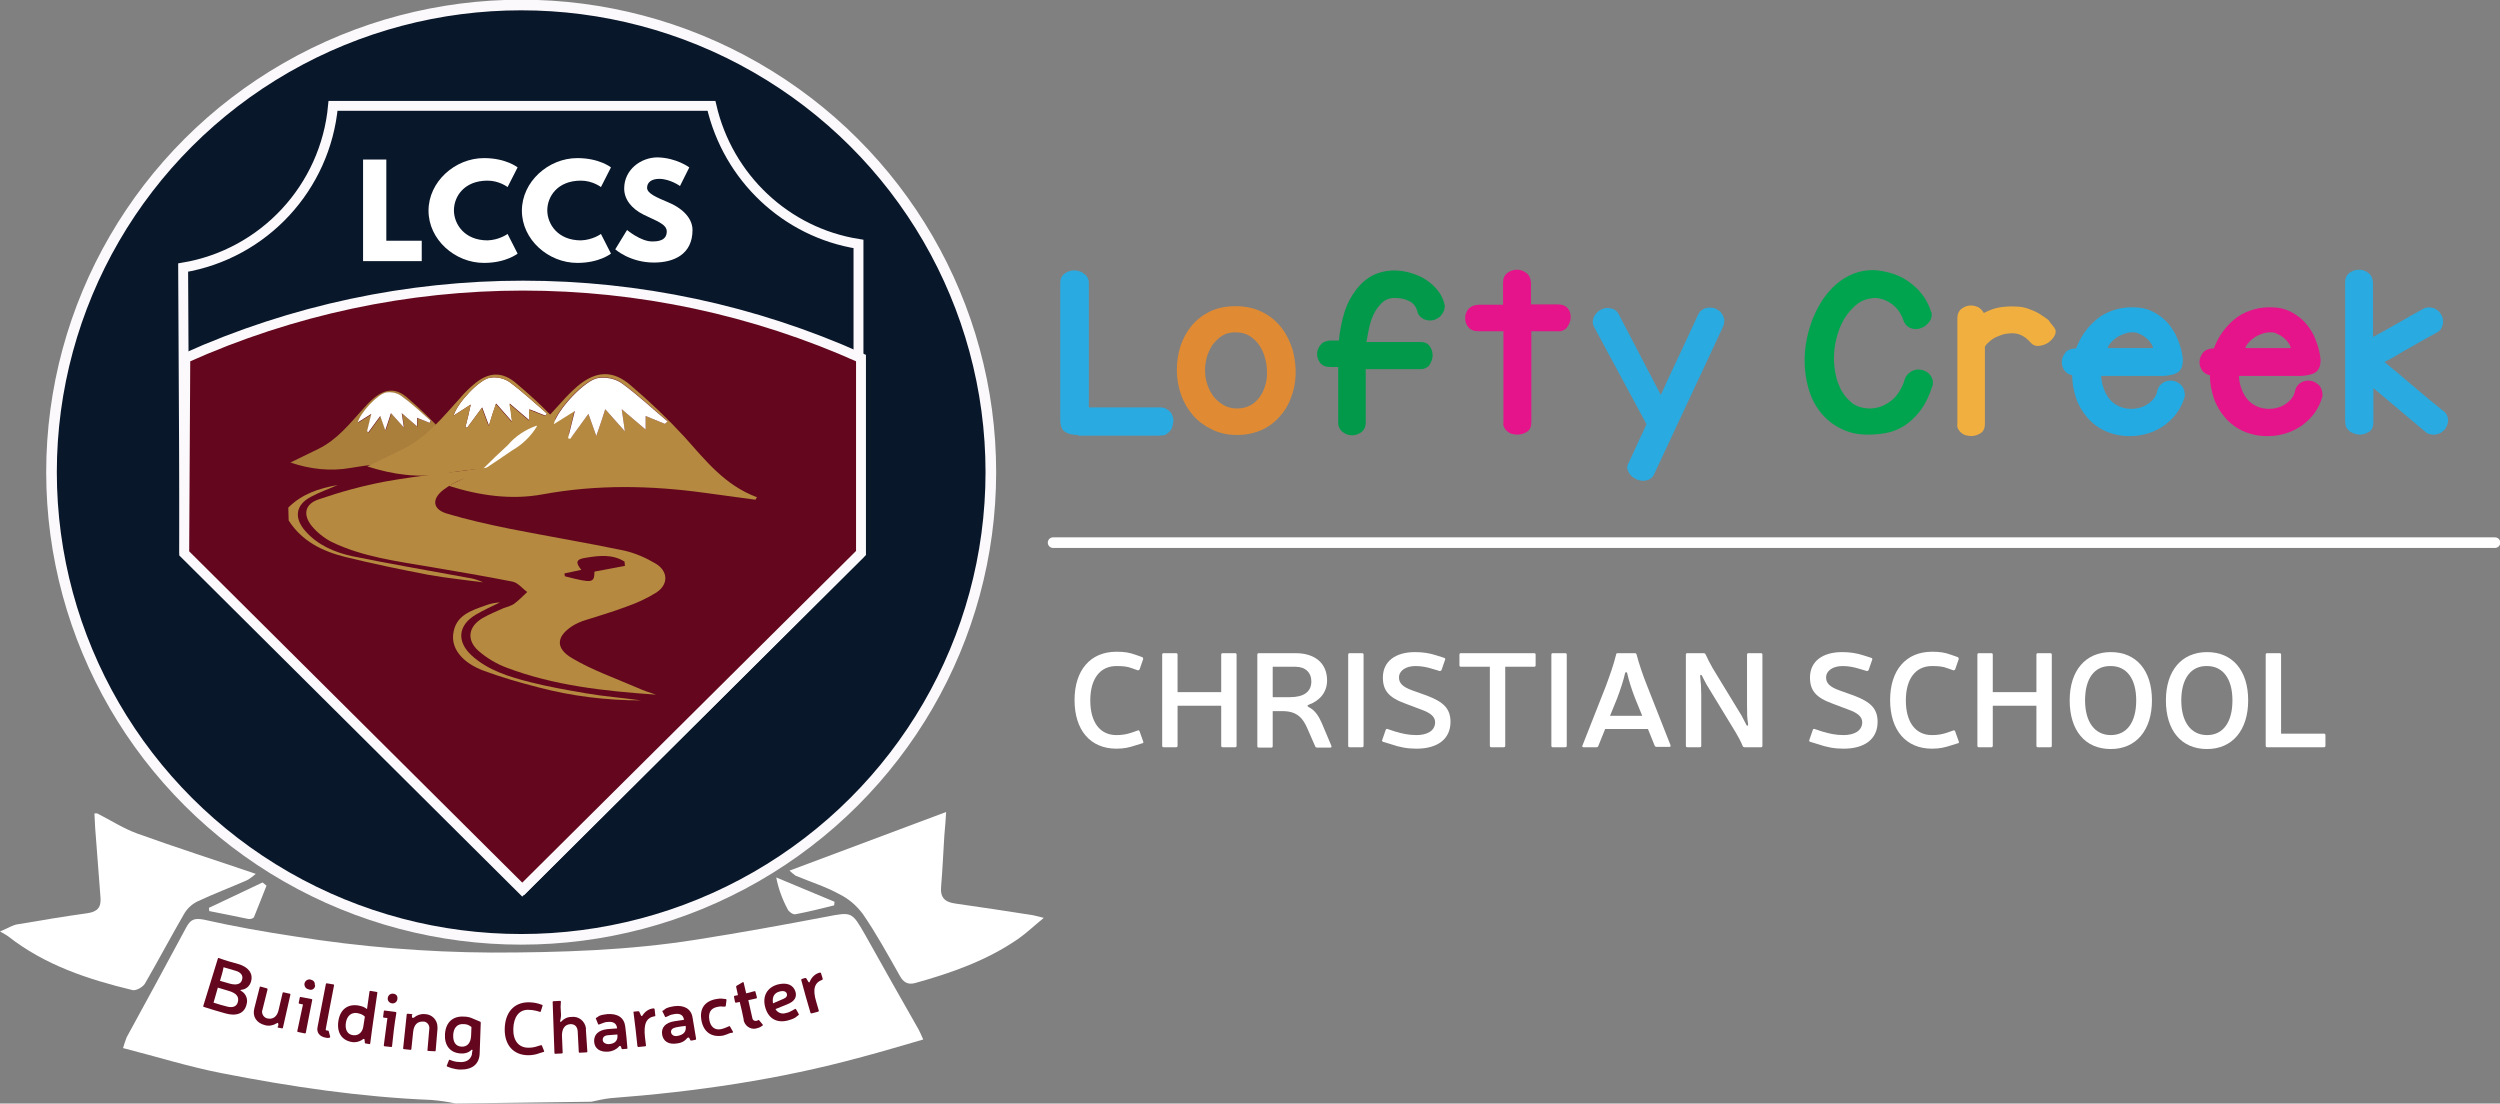 <?xml version="1.0" encoding="utf-8"?>
<!-- Generator: Adobe Illustrator 26.2.1, SVG Export Plug-In . SVG Version: 6.00 Build 0)  -->
<svg version="1.1" id="Layer_1" xmlns="http://www.w3.org/2000/svg" xmlns:xlink="http://www.w3.org/1999/xlink" x="0px" y="0px"
	 viewBox="0 0 698.9 308.5" style="enable-background:new 0 0 698.9 308.5;" xml:space="preserve">
<rect x="0" y="0" width="698.9" height="308.5" fill="#808080" stroke="none"/>
<style type="text/css">
	.st0{fill:#09172B;stroke:#FBF9FB;stroke-width:2.97;stroke-miterlimit:10;}
	.st1{fill:#09172B;stroke:#FBF9FB;stroke-width:2.77;stroke-miterlimit:10;}
	.st2{fill:#64071E;stroke:#FBF9FB;stroke-width:2.77;stroke-miterlimit:10;}
	.st3{enable-background:new    ;}
	.st4{fill:#FFFFFF;}
	.st5{fill:#AA7F3C;}
	.st6{fill:#B58A40;}
	.st7{fill:#FEFEFE;}
	.st8{fill:#64071E;}
	.st9{fill:none;stroke:#FFFFFF;stroke-width:2.96;stroke-linecap:round;stroke-miterlimit:10;}
	.st10{fill:#29AAE1;}
	.st11{fill:#E08B33;}
	.st12{fill:#02994B;}
	.st13{fill:#E5148A;}
	.st14{fill:#00A44F;}
	.st15{fill:#F1AF3F;}
	.st16{fill:#23AAE2;}
</style>
<ellipse class="st0" cx="145.7" cy="132" rx="131.3" ry="130.6"/>
<path class="st1" d="M198.9,29.6H93.1C91,52.4,73.8,71,51.2,74.8l0.4,79.2l94.9,94.3l93.5-93.1v-87C219.7,65,203.5,49.6,198.9,29.6z
	"/>
<path class="st2" d="M51.8,100.1c60.1-27,128.8-27,188.9,0v54.5L146,248.7l-94.5-94L51.8,100.1z"/>
<g class="st3">
	<path class="st4" d="M108,67.3h9.9V73h-16.4V44.6h6.5V67.3z"/>
	<path class="st4" d="M141.9,65.4l2.8,5.5c0,0-3.2,2.6-9.4,2.6c-8.1,0-15.5-6.5-15.5-14.6c0-8.1,7.4-14.7,15.5-14.7
		c6.2,0,9.4,2.6,9.4,2.6l-2.8,5.5c0,0-2.3-1.8-5.6-1.8c-6.6,0-9.4,4.5-9.4,8.3c0,3.8,2.9,8.4,9.4,8.4
		C139.6,67.1,141.9,65.4,141.9,65.4z"/>
	<path class="st4" d="M168,65.4l2.8,5.5c0,0-3.2,2.6-9.4,2.6c-8.1,0-15.5-6.5-15.5-14.6c0-8.1,7.4-14.7,15.5-14.7
		c6.2,0,9.4,2.6,9.4,2.6l-2.8,5.5c0,0-2.3-1.8-5.6-1.8c-6.6,0-9.4,4.5-9.4,8.3c0,3.8,2.9,8.4,9.4,8.4C165.7,67.1,168,65.4,168,65.4z
		"/>
	<path class="st4" d="M192.7,46.8l-2.6,5.2c0,0-2.8-2-5.8-2c-2.2,0-3.4,1-3.4,2.5c0,1.6,2.7,2.7,6,4.1c3.2,1.3,6.7,4,6.7,7.7
		c0,6.8-5.2,9.1-10.8,9.1c-6.7,0-10.8-3.7-10.8-3.7l3.3-5.4c0,0,3.8,3.2,7,3.2c1.4,0,4.1-0.1,4.1-2.8c0-2.1-3.1-3-6.5-4.7
		c-3.4-1.7-5.4-4.3-5.4-7.3c0-5.3,4.7-8.7,9.3-8.7C189.1,44.1,192.7,46.8,192.7,46.8z"/>
</g>
<path class="st4" d="M152.5,116.2l-4.5-1.8v3.1l-5.5-4.7c0.3,1.8,0.5,3.2,0.7,5.1l-4.5-5.1c-0.7,2.1-1.3,3.8-2,6.2l-1.9-5.1
	l-4.2,5.7l-0.5-0.2c0.5-1.9,1-3.9,1.5-6.3l-4.8,3.1c0.9-3.4,7.2-10.2,10.2-10.6c1.8-0.3,3.7,0.1,5.3,1.1c3.7,2.7,7.1,5.9,10.6,8.9
	L152.5,116.2z"/>
<path class="st5" d="M81.2,129.3l7.8-3.8c5.3-2.6,8.8-7.1,12.6-11.3c0.9-1,1.8-2,2.8-2.8c3.3-2.8,6.4-3,9.6-0.1
	c3.4,2.9,6.6,6,9.6,9.3c3.8,4.3,7.3,8.8,12.9,10.8l-0.2,0.4l-9-1.3c-9.7-1.5-19.6-1.4-29.2,0.3C92.5,131.8,86.7,131.2,81.2,129.3z
	 M120.1,118.2l0.4-0.5c-2.8-2.3-5.4-4.8-8.3-7c-1.2-0.8-2.7-1.1-4.1-0.9c-2.4,0.3-7.3,5.7-8,8.4l3.8-2.4l-1.2,4.9l0.4,0.2l3.3-4.5
	l1.4,4c0.6-1.8,1.1-3.2,1.6-4.8l3.6,4c-0.2-1.5-0.4-2.6-0.6-4c1.5,1.3,2.8,2.4,4.3,3.7v-2.4L120.1,118.2z"/>
<path class="st4" d="M120.1,118.2l-3.5-1.4v2.4c-1.5-1.3-2.8-2.4-4.3-3.7c0.2,1.4,0.4,2.5,0.6,4l-3.6-4c-0.5,1.6-1,3-1.6,4.8l-1.4-4
	l-3.3,4.5l-0.4-0.2l1.2-4.9l-3.8,2.4c0.7-2.7,5.6-8,8-8.4c1.4-0.2,2.9,0.1,4.1,0.9c2.9,2.1,5.6,4.6,8.3,7L120.1,118.2z"/>
<path class="st6" d="M191.4,122.2c-4.7-5.1-9.7-9.9-15-14.4c-5-4.4-9.8-4.2-15,0.2c-1.6,1.4-3,2.8-4.4,4.4l-3.2,3.5
	c-2.9-3-6-5.8-9.2-8.5c-4.1-3.7-8.1-3.5-12.3,0.2c-1.3,1.1-2.5,2.3-3.6,3.6c-4.9,5.4-9.4,11.1-16.1,14.4l-9.9,4.8
	c7.2,2.3,14.4,3.3,21.7,2c3.6-0.7,7.2-1.1,10.8-1.4l-9.8,4.8c8.8,2.8,17.6,4,26.3,2.4c15.2-2.8,30.3-2.5,45.5-0.4l14,1.9
	c0.1-0.2,0.2-0.4,0.4-0.7C202.7,135.7,197.3,128.8,191.4,122.2z M130.6,119.6l-0.5-0.2c0.5-1.9,1-3.9,1.5-6.3l-4.8,3.1
	c0.9-3.4,7.2-10.2,10.2-10.6c1.8-0.3,3.7,0.1,5.3,1.1c3.7,2.7,7.1,5.9,10.6,8.9l-0.5,0.7l-4.5-1.8v3.1l-5.5-4.7
	c0.3,1.8,0.5,3.2,0.7,5.1l-4.5-5.1c-0.7,2.1-1.3,3.8-2,6.2l-1.9-5.1L130.6,119.6z M185.9,118.5l-5.4-2.2v3.8l-6.7-5.7
	c0.3,2.2,0.6,3.8,0.9,6.2l-5.5-6.2c-0.8,2.5-1.5,4.7-2.5,7.5l-2.2-6.2l-4.8,6.5l-0.7-0.8c0.5-2,1-4.1,1.6-6.6l-4.8,3l-0.6-0.6
	c2-4.3,8.6-11.1,12-11.6c2.2-0.3,4.5,0.1,6.4,1.3c4.6,3.3,8.7,7.2,13,10.8L185.9,118.5z"/>
<path class="st7" d="M135,131.1c2.3-2.3,4.6-4.5,7-6.7c2.1-2.5,4.9-4.3,8-5.4l0.1,0.2c-1.7,2.8-4.1,5.1-6.9,6.7
	c-2.6,1.8-5.3,3.6-8,5.4L135,131.1L135,131.1z"/>
<path class="st6" d="M80.6,141.9c3.8-3.8,8.6-5.4,13.8-6.3c-2.5,1.1-5.1,2-7.5,3.3c-4.2,2.2-4.8,5.8-1.6,9.5c3.5,4,8.2,6,13.2,7.1
	c10.7,2.2,21.5,4,32.2,6c1.5,0.2,2.9,0.6,4.3,1.3c-5.1-0.7-10.2-1.2-15.2-2.1c-7.8-1.5-15.6-3.1-23.3-5c-6.4-1.6-12.1-4.4-15.8-10.2
	L80.6,141.9z"/>
<path class="st6" d="M183.4,194.2c-14.3-1-28.5-2.5-41.9-7.6c-2.9-1.1-5.5-2.7-7.8-4.7c-3.4-3.1-2.7-6.8,1.2-9.1
	c1.9-1.1,3.9-1.9,5.9-2.8c1-0.3,1.9-0.6,2.8-1.1c1.4-1,2.6-2.3,3.8-3.4c-1.4-1-2.6-2.6-4.1-2.9c-7.6-1.5-15.3-2.8-22.9-4.1
	c-9.4-1.6-19-2.8-27.7-7c-2.1-1.1-4-2.6-5.5-4.4c-2.6-3.2-2-6.2,1.9-7.5c6.1-2.1,12.3-3.8,18.7-5c9.5-1.7,19.1-2.6,28.7-3.9l0.1,0.7
	c-2.5,0.9-5,1.6-7.4,2.6c-1.8,0.7-3.6,1.7-5.2,2.9c-3.4,2.6-3.1,5.5,1,6.7c5.7,1.7,11.5,3,17.4,4.2c10.6,2.1,21.4,3.9,32,6.1
	c3.1,0.7,6.1,2,8.8,3.6c3.6,2.1,3.8,5.9,0.2,8.2c-2.6,1.6-5.4,2.9-8.3,3.9c-4,1.5-8.1,2.7-12.2,4c-0.8,0.3-1.7,0.7-2.4,1.1
	c-5,3-5.5,6.5-0.4,9.4c5.6,3.3,11.9,5.5,17.9,8.1C179.7,193,181.6,193.6,183.4,194.2z M157.8,160.3l0.1,0.8c7.8,2,8.2,1.9,8.3-1.3
	l8.5-1.6l-0.1-1.2c-3.3-2.1-7.1-1.7-10.7-1.1c-2.9,0.4-3.1,1.3-1.4,3.4L157.8,160.3z"/>
<path class="st6" d="M179.2,195.8c-9.8,0-19.5-1.2-28.9-3.7c-5.1-1.3-10.2-2.8-15.1-4.6c-5.9-2.2-9-6.1-8.5-10.2
	c0.6-5.3,5-6.6,9.2-8.1c1.3-0.5,2.6-0.7,3.9-0.8c-2.3,1.1-4.7,2.2-6.9,3.5c-4.8,2.9-5.3,7.4-1.1,11.3c4.6,4.2,10.5,6,16.4,7.5
	c5.1,1.3,10.3,2.2,15.5,3.1S174.1,195.1,179.2,195.8z"/>
<path class="st4" d="M185.9,118.5l-5.4-2.2v3.8l-6.7-5.7c0.3,2.2,0.6,3.8,0.9,6.2l-5.5-6.2c-0.8,2.5-1.5,4.7-2.5,7.5l-2.2-6.2
	l-5.1,7l-0.6-0.2c0.6-2.4,1.2-4.7,1.9-7.6l-5.9,3.7c1-4.1,8.8-12.4,12.4-12.9c2.2-0.3,4.5,0.1,6.4,1.3c4.6,3.3,8.7,7.2,13,10.8
	L185.9,118.5z"/>
<g class="st3">
	<path class="st4" d="M317.7,208.3c-2.1,0.7-3.5,1-5.6,1c-7.3,0-11.7-5.2-11.7-13.6c0-8.3,4.4-13.5,11.7-13.5c2.2,0,3.6,0.2,5.5,0.9
		l1.7,0.6c0.2,0.1,0.3,0.3,0.3,0.5l-1,2.9c-0.1,0.2-0.3,0.3-0.5,0.3l-1.7-0.6c-1.3-0.5-2.5-0.6-4.3-0.6c-4.6,0-7.3,3.6-7.3,9.6
		c0,6.1,2.7,9.7,7.3,9.7c1.6,0,2.8-0.2,4.3-0.7l1.7-0.6c0.2-0.1,0.4,0,0.5,0.3l1,2.8c0.1,0.3,0,0.5-0.3,0.5L317.7,208.3z"/>
	<path class="st4" d="M345.7,208.5c0,0.3-0.2,0.4-0.4,0.4h-3.5c-0.3,0-0.4-0.2-0.4-0.4v-11.2h-12.2v11.2c0,0.3-0.2,0.4-0.4,0.4h-3.5
		c-0.3,0-0.4-0.2-0.4-0.4V183c0-0.3,0.2-0.4,0.4-0.4h3.5c0.3,0,0.4,0.2,0.4,0.4v10.5h12.2V183c0-0.3,0.2-0.4,0.4-0.4h3.5
		c0.3,0,0.4,0.2,0.4,0.4V208.5z"/>
	<path class="st4" d="M362.2,182.6c5.5,0,8.8,2.9,8.8,7.6c0,3.4-2.1,5.7-5.1,6.8c-0.5,0.2-0.5,0.4,0,0.7c1.8,0.9,2.8,2.6,3.6,4.4
		l2.7,6.4c0.1,0.3,0,0.5-0.3,0.5h-3.7c-0.2,0-0.4-0.1-0.5-0.3l-2.1-4.8c-1.4-3.4-3.2-5.1-7.1-5.1h-2.7v9.8c0,0.3-0.2,0.4-0.4,0.4
		h-3.5c-0.3,0-0.4-0.2-0.4-0.4V183c0-0.3,0.2-0.4,0.4-0.4H362.2z M360.6,194.9c3.9,0,6-1.5,6-4.4c0-2.5-1.7-4.1-4.4-4.1h-6.4v8.5
		H360.6z"/>
	<path class="st4" d="M381.2,208.5c0,0.3-0.2,0.4-0.4,0.4h-3.5c-0.3,0-0.4-0.2-0.4-0.4V183c0-0.3,0.2-0.4,0.4-0.4h3.5
		c0.3,0,0.4,0.2,0.4,0.4V208.5z"/>
</g>
<g class="st3">
	<path class="st4" d="M392.9,196.7c-4.7-1.7-6.3-3.7-6.3-7.3c0-4.5,3.5-7.1,9-7.1c2.1,0,4.1,0.3,5.9,0.9l2.2,0.7
		c0.3,0.1,0.4,0.3,0.3,0.5l-1,2.9c-0.1,0.2-0.3,0.3-0.5,0.3l-2-0.6c-1.6-0.5-3.1-0.8-4.8-0.8c-2.7,0-4.6,1.3-4.6,3.2
		c0,1.5,0.9,2.6,3.7,3.6l4.2,1.5c4.4,1.7,6.5,3.5,6.5,7.3c0,4.8-3.6,7.5-9.5,7.5c-2.6,0-4.7-0.4-7.3-1.3l-2-0.6
		c-0.3-0.1-0.4-0.3-0.3-0.5l1-2.9c0.1-0.2,0.3-0.3,0.5-0.2l2.1,0.7c2,0.6,3.8,1,6,1c2.8,0,5.2-1.1,5.2-3.6c0-1.7-1.6-2.7-3.8-3.5
		L392.9,196.7z"/>
</g>
<g class="st3">
	<path class="st4" d="M429.3,186c0,0.3-0.2,0.4-0.4,0.4h-8.1v22.1c0,0.3-0.2,0.4-0.4,0.4h-3.5c-0.3,0-0.4-0.2-0.4-0.4v-22.1h-8.1
		c-0.3,0-0.4-0.2-0.4-0.4v-3c0-0.3,0.2-0.4,0.4-0.4h20.5c0.3,0,0.4,0.2,0.4,0.4V186z"/>
	<path class="st4" d="M438,208.5c0,0.3-0.2,0.4-0.4,0.4h-3.5c-0.3,0-0.4-0.2-0.4-0.4V183c0-0.3,0.2-0.4,0.4-0.4h3.5
		c0.3,0,0.4,0.2,0.4,0.4V208.5z"/>
	<path class="st4" d="M448.7,203.9l-1.9,4.7c-0.1,0.2-0.2,0.3-0.5,0.3h-3.6c-0.3,0-0.5-0.2-0.3-0.5l6.5-16.5c1.1-3,2.2-6,2.9-8.9
		c0-0.3,0.2-0.4,0.5-0.4h4.7c0.3,0,0.4,0.1,0.5,0.3c0.8,3,1.8,5.9,3,8.9l6.5,16.5c0.1,0.3,0,0.5-0.3,0.5h-3.6
		c-0.2,0-0.4-0.1-0.5-0.3l-1.9-4.7H448.7z M459.1,200.1l-2-4.9c-0.9-2.3-1.8-5.1-2.2-7c-0.1-0.4-0.5-0.4-0.6,0
		c-0.4,1.9-1.3,4.6-2.2,7l-2,4.9H459.1z"/>
	<path class="st4" d="M492.7,208.5c0,0.3-0.2,0.4-0.4,0.4h-4.6c-0.2,0-0.4-0.1-0.5-0.3c-0.5-1.3-1.3-2.7-2-3.9l-8.1-13.3
		c-0.5-0.9-0.9-1.7-1.3-2.5c-0.2-0.4-0.6-0.3-0.5,0.2c0.2,1.7,0.3,3.2,0.3,5.2v14.2c0,0.3-0.2,0.4-0.4,0.4h-3.5
		c-0.3,0-0.4-0.2-0.4-0.4V183c0-0.3,0.2-0.4,0.4-0.4h4.6c0.2,0,0.4,0.1,0.5,0.3c0.6,1.3,1.3,2.7,2,3.9l8.1,13.3
		c0.5,0.9,0.9,1.8,1.3,2.5c0.2,0.5,0.6,0.3,0.5-0.2c-0.3-1.7-0.3-3.2-0.3-5.2V183c0-0.3,0.2-0.4,0.4-0.4h3.5c0.3,0,0.4,0.2,0.4,0.4
		V208.5z"/>
</g>
<g class="st3">
	<path class="st4" d="M512.3,196.7c-4.7-1.7-6.3-3.7-6.3-7.3c0-4.5,3.5-7.1,9-7.1c2.1,0,4.1,0.3,5.9,0.9l2.2,0.7
		c0.3,0.1,0.4,0.3,0.3,0.5l-1,2.9c-0.1,0.2-0.3,0.3-0.5,0.3l-2-0.6c-1.6-0.5-3.1-0.8-4.8-0.8c-2.7,0-4.6,1.3-4.6,3.2
		c0,1.5,0.9,2.6,3.7,3.6l4.2,1.5c4.4,1.7,6.5,3.5,6.5,7.3c0,4.8-3.6,7.5-9.5,7.5c-2.6,0-4.7-0.4-7.3-1.3l-2-0.6
		c-0.3-0.1-0.4-0.3-0.3-0.5l1-2.9c0.1-0.2,0.3-0.3,0.5-0.2l2.1,0.7c2,0.6,3.8,1,6,1c2.8,0,5.2-1.1,5.2-3.6c0-1.7-1.6-2.7-3.8-3.5
		L512.3,196.7z"/>
</g>
<g class="st3">
	<path class="st4" d="M545.7,208.3c-2.1,0.7-3.5,1-5.6,1c-7.3,0-11.7-5.2-11.7-13.6c0-8.3,4.4-13.5,11.7-13.5c2.2,0,3.6,0.2,5.5,0.9
		l1.7,0.6c0.2,0.1,0.3,0.3,0.3,0.5l-1,2.9c-0.1,0.2-0.3,0.3-0.5,0.3l-1.7-0.6c-1.3-0.5-2.5-0.6-4.3-0.6c-4.6,0-7.3,3.6-7.3,9.6
		c0,6.1,2.7,9.7,7.3,9.7c1.6,0,2.8-0.2,4.3-0.7l1.7-0.6c0.2-0.1,0.4,0,0.5,0.3l1,2.8c0.1,0.3,0,0.5-0.3,0.5L545.7,208.3z"/>
	<path class="st4" d="M573.6,208.5c0,0.3-0.2,0.4-0.4,0.4h-3.5c-0.3,0-0.4-0.2-0.4-0.4v-11.2h-12.2v11.2c0,0.3-0.2,0.4-0.4,0.4h-3.5
		c-0.3,0-0.4-0.2-0.4-0.4V183c0-0.3,0.2-0.4,0.4-0.4h3.5c0.3,0,0.4,0.2,0.4,0.4v10.5h12.2V183c0-0.3,0.2-0.4,0.4-0.4h3.5
		c0.3,0,0.4,0.2,0.4,0.4V208.5z"/>
	<path class="st4" d="M601.6,195.8c0,8.3-4.4,13.6-11.5,13.6c-7.2,0-11.5-5.2-11.5-13.6c0-8.3,4.4-13.5,11.5-13.5
		C597.2,182.3,601.6,187.4,601.6,195.8z M582.9,195.8c0,6,2.7,9.7,7.2,9.7c4.5,0,7.1-3.6,7.1-9.7c0-6.1-2.7-9.6-7.1-9.6
		C585.5,186.1,582.9,189.7,582.9,195.8z"/>
	<path class="st4" d="M628.5,195.8c0,8.3-4.4,13.6-11.5,13.6c-7.2,0-11.5-5.2-11.5-13.6c0-8.3,4.4-13.5,11.5-13.5
		C624.1,182.3,628.5,187.4,628.5,195.8z M609.8,195.8c0,6,2.7,9.7,7.2,9.7c4.5,0,7.1-3.6,7.1-9.7c0-6.1-2.7-9.6-7.1-9.6
		C612.5,186.1,609.8,189.7,609.8,195.8z"/>
	<path class="st4" d="M649.7,205.1c0.3,0,0.4,0.2,0.4,0.4v3c0,0.3-0.2,0.4-0.4,0.4h-15.9c-0.3,0-0.4-0.2-0.4-0.4V183
		c0-0.3,0.2-0.4,0.4-0.4h3.5c0.3,0,0.4,0.2,0.4,0.4v22.1H649.7z"/>
</g>
<path class="st4" d="M127.4,308.5c-2.3-0.5-4.5-0.8-6.8-1c-19.8-0.8-39.3-3.7-58.7-7.5c-9.2-1.8-18.1-4.6-27.5-7c0.3-1,0.6-2,1-3
	c5.6-10.3,11.2-20.5,16.7-30.8c1.2-2.2,2.3-2.6,4.9-2.1c8.4,1.9,16.9,3.4,25.5,4.7c18.2,2.9,36.5,4.4,54.9,4.5
	c19.1,0,38.3-0.6,57.2-3.6c12.1-1.9,24.2-4.1,36.3-6.4c7.3-1.4,7.2-1.5,11,5.1c4.9,8.8,9.9,17.6,14.9,26.4c0.4,0.7,0.7,1.5,1.3,2.8
	c-5.9,1.7-11.5,3.4-17.2,4.9c-23,6.3-46.4,9.7-70.2,11.5c-1.8,0.2-3.6,0.6-5.4,1L127.4,308.5z"/>
<path class="st4" d="M27.2,227.4c3.7,1.9,7.3,4.2,11.1,5.6c10.8,3.9,21.8,7.4,33.2,11.3c-0.8,0.7-1.6,1.3-2.5,1.8
	c-4.6,2-9.3,3.8-13.8,5.9c-1.6,0.8-2.9,2-3.8,3.6c-3.7,6.4-7.2,13-10.9,19.4c-0.6,1-2.5,2-3.4,1.8c-12.5-3-24.6-7-34.9-15.1
	c-0.4-0.3-0.8-0.5-2.2-1.3c2.2-0.9,3.5-1.8,4.9-2c6.5-1.1,13-2.2,19.5-3.1c2.8-0.4,3.9-1.6,3.7-4.3c-0.5-6.5-1-13.1-1.5-19.6
	c-0.1-1.3-0.1-2.7-0.2-4L27.2,227.4z"/>
<path class="st4" d="M220.7,243.4l43.8-16.4c-0.1,2.1-0.3,4.3-0.5,6.6c-0.3,4.7-0.5,9.5-0.9,14.2c-0.3,3.1,1,4.4,4,4.8
	c7.1,1,14.2,2.1,21.3,3.2c0.8,0.1,1.6,0.4,3.4,0.8c-2.8,2.3-4.9,4.3-7.2,5.9c-8.7,6-18.6,9.5-28.7,12.3c-2.1,0.6-3.4-0.2-4.4-2.1
	c-3.3-5.8-6.5-11.7-10.3-17.2c-1.8-2.4-4-4.3-6.7-5.6c-3.8-2.1-8.1-3.4-12.1-5.1C221.8,244.3,221.2,243.9,220.7,243.4z"/>
<path class="st4" d="M233.2,253.1c-3.6,0.9-7.2,1.8-10.9,2.5c-0.6,0.1-1.8-0.7-2.1-1.4c-1.5-2.8-2.6-5.8-3.2-8.9l16.3,6.8
	L233.2,253.1z"/>
<path class="st4" d="M58.4,253.8l15-7.1l1.1,0.9c-1.2,3-2.3,5.9-3.5,8.8c-0.2,0.4-1.1,0.6-1.6,0.5c-3.6-0.7-7.2-1.5-10.9-2.2
	L58.4,253.8z"/>
<path class="st8" d="M66.6,269.5c2.8,0.8,4.2,2.6,3.6,4.8c-0.3,1.3-1.4,2.3-2.7,2.4c-0.3,0-0.4,0.2-0.1,0.3c1.4,0.8,2,2.4,1.5,3.9
	c-0.6,2.4-2.8,3.3-5.9,2.4c-2.4-0.7-3.6-1-6-1.8c-0.1,0-0.2-0.1-0.2-0.2c0,0,0,0,0,0l4.1-13.3c0-0.1,0.1-0.2,0.2-0.2c0,0,0,0,0,0
	C63.3,268.6,64.4,268.9,66.6,269.5z M61.5,274.2l2.8,0.8c1.9,0.5,3.1,0.1,3.4-1.2c0.3-1.1-0.4-2-1.8-2.4s-2-0.6-3.4-1
	C62.2,272,61.9,272.8,61.5,274.2z M59.7,280.3c1.5,0.5,2.3,0.7,3.8,1.1c1.5,0.4,2.7,0,3-1.3c0.4-1.5-0.5-2.5-2.6-3.1l-3-0.9
	L59.7,280.3z"/>
<path class="st8" d="M77.8,286.2c-0.1-0.3-0.2-0.3-0.5-0.1c-1,0.6-2.1,0.8-3.2,0.5c-2.4-0.6-3.6-2.4-3-4.7s0.9-3.5,1.5-5.9
	c0-0.1,0.1-0.2,0.2-0.2c0,0,0,0,0,0l1.8,0.5c0.1,0,0.2,0.1,0.2,0.3c0,0,0,0,0,0l-1.4,5.6c-0.4,0.9,0.1,2,1,2.4
	c0.1,0,0.2,0.1,0.3,0.1c1.6,0.4,2.8-0.5,3.2-2.4l1.1-4.7c0-0.1,0.1-0.2,0.2-0.2c0,0,0,0,0,0l1.8,0.4c0.1,0,0.2,0.1,0.2,0.2
	c0,0,0,0,0,0l-2.1,9.3c0,0.1-0.1,0.2-0.2,0.2c0,0,0,0,0,0l-1.1-0.2c-0.1,0-0.2-0.1-0.2-0.2c0,0,0,0,0,0
	C77.9,286.7,77.8,286.5,77.8,286.2z"/>
<path class="st8" d="M85.5,288.7c0,0.1-0.1,0.2-0.3,0.2l-1.9-0.4c-0.1,0-0.2-0.1-0.2-0.2c0,0,0,0,0,0c0.6-3,1-4.5,1.6-7.5l-1-0.2
	c-0.1,0-0.2-0.1-0.2-0.2c0,0,0,0,0,0l0.3-1.5c0-0.1,0.1-0.2,0.2-0.2c0,0,0,0,0,0l3.1,0.6c0.1,0,0.2,0.1,0.2,0.2c0,0,0,0,0,0
	C86.6,283.1,86.2,284.9,85.5,288.7z M88.1,275.6c-0.1,0.7-0.7,1.2-1.4,1.1c-0.1,0-0.2,0-0.3-0.1c-0.8-0.1-1.3-0.7-1.3-1.5
	c0.1-0.8,0.7-1.3,1.5-1.3c0.1,0,0.2,0,0.3,0.1c0.7,0.1,1.2,0.7,1.1,1.4C88.1,275.5,88.1,275.5,88.1,275.6L88.1,275.6z"/>
<path class="st8" d="M91.1,287.5c-0.1,0.4,0,0.6,0.3,0.6h0.2c0.2,0,0.2,0,0.3,0.2c0.2,0.6,0.2,0.9,0.4,1.5c0,0.1,0,0.2-0.1,0.3
	c0,0,0,0-0.1,0c-0.3,0.1-0.7,0.1-1,0c-1.8-0.3-2.7-1.5-2.3-3.1c0.9-4.8,1.4-7.1,2.3-11.9c0-0.1,0.1-0.2,0.2-0.2c0,0,0,0,0.1,0
	l1.8,0.3c0.1,0,0.2,0.1,0.2,0.2c0,0,0,0,0,0C92.4,280.4,92,282.8,91.1,287.5z"/>
<path class="st8" d="M103.5,291.7c0,0.1-0.1,0.2-0.2,0.2c0,0,0,0,0,0l-1.1-0.2c-0.2,0-0.2-0.1-0.2-0.2c0-0.4-0.1-0.5-0.1-0.9
	c0-0.2-0.2-0.2-0.4-0.1c-0.9,0.7-2.1,1-3.2,0.8c-2.8-0.5-4.2-2.7-3.7-5.9s2.6-4.8,5.6-4.3c0.6,0.1,1.3,0.3,1.8,0.6
	c0.2,0.1,0.3,0.2,0.6,0.4c0.3-2,0.4-2.9,0.7-4.9c0-0.1,0.1-0.2,0.2-0.2c0,0,0,0,0,0l1.8,0.3c0.1,0,0.2,0.1,0.2,0.2c0,0,0,0,0,0
	C104.7,283.2,104.2,286.1,103.5,291.7z M101.5,283.8c-0.5-0.3-1.1-0.5-1.7-0.6c-1.6-0.2-2.8,0.8-3.1,2.7s0.4,3.3,2,3.5
	s2.7-0.9,2.9-2.6l0.4-2.6L101.5,283.8z"/>
<path class="st8" d="M109.6,292.5c0,0.1-0.1,0.2-0.2,0.2c0,0,0,0,0,0l-1.9-0.2c-0.1,0-0.2-0.1-0.2-0.2c0,0,0,0,0-0.1
	c0.4-3.1,0.6-4.6,1-7.6l-1-0.1c-0.1,0-0.2-0.1-0.2-0.2c0,0,0,0,0,0l0.2-1.6c0-0.1,0.1-0.2,0.2-0.2c0,0,0,0,0,0l3.1,0.4
	c0.1,0,0.2,0.1,0.2,0.2c0,0,0,0,0,0.1C110.2,286.8,110,288.7,109.6,292.5z M111.1,279.3c-0.1,0.8-0.8,1.3-1.5,1.2
	c-0.8-0.1-1.3-0.8-1.2-1.5c0.1-0.8,0.8-1.3,1.5-1.2c0,0,0,0,0,0c0.7,0,1.3,0.6,1.2,1.3C111.1,279.1,111.1,279.2,111.1,279.3z"/>
<path class="st8" d="M115.2,284.4c0.1,0.2,0.2,0.2,0.5,0.1c0.8-0.7,1.9-1.1,3-1c2,0,3.6,1.6,3.6,3.6c0,0.2,0,0.4,0,0.6
	c-0.2,2.4-0.3,3.6-0.5,6c0,0.1-0.1,0.2-0.2,0.2c0,0,0,0,0,0l-1.9-0.1c-0.2,0-0.2-0.1-0.2-0.2l0.5-5.8c0.2-1-0.4-2-1.4-2.2
	c-0.1,0-0.2,0-0.3,0c-1.6-0.1-2.6,0.9-2.8,2.9s-0.3,2.9-0.5,4.8c0,0.1-0.1,0.2-0.2,0.2c0,0,0,0,0,0l-1.9-0.2c-0.1,0-0.2-0.1-0.2-0.2
	c0,0,0,0,0,0c0.4-3.8,0.6-5.7,1-9.5c0-0.1,0.1-0.2,0.2-0.2c0,0,0,0,0.1,0l1.1,0.1c0.1,0,0.2,0.1,0.2,0.2c0,0,0,0,0,0
	C115.1,283.8,115.1,284,115.2,284.4z"/>
<path class="st8" d="M126.6,296.6c0.6,0.2,1.2,0.3,1.9,0.3c1.5,0.1,2.9-0.4,3.4-2c0.1-0.9,0.1-0.9,0.2-1.3c0-0.1-0.1-0.2-0.3-0.1
	c-0.8,0.8-1.9,1.1-3.1,1c-2.9-0.2-4.5-2.3-4.3-5.4c0.2-3.3,2.2-5.1,5.3-4.9c0.9,0,1.8,0.2,2.6,0.6l1.9,0.8c0.1,0,0.2,0.1,0.2,0.3
	l-0.3,8.6c-0.1,3-2.1,4.6-5.5,4.5c-0.8,0-1.6-0.2-2.4-0.4l-1.1-0.4c-0.1,0-0.2-0.1-0.2-0.2c0,0,0-0.1,0-0.1l0.6-1.5
	c0-0.1,0.2-0.2,0.3-0.1c0,0,0,0,0,0L126.6,296.6z M131.2,286.7c-0.5-0.3-1.1-0.4-1.7-0.4c-1.6-0.1-2.7,1-2.8,3s0.7,3.2,2.3,3.3
	c1.6,0.1,2.6-1,2.7-3l0.1-2.5L131.2,286.7z"/>
<path class="st8" d="M150.9,294.4c-1,0.4-2.1,0.6-3.2,0.6c-4.2,0-6.7-2.9-6.6-7.4s2.5-7.3,6.5-7.4c1,0,2,0.1,3,0.4l0.9,0.3
	c0.1,0,0.2,0.1,0.2,0.2c0,0,0,0,0,0l-0.5,1.6c0,0.1-0.1,0.2-0.2,0.2c0,0,0,0,0,0l-1-0.3c-0.8-0.2-1.6-0.3-2.4-0.3
	c-2.5,0-4,2-4.1,5.3s1.5,5.3,4.2,5.3c0.8,0,1.7-0.1,2.5-0.4l1-0.3c0.1,0,0.3,0,0.3,0.1l0.6,1.5c0.1,0.1,0,0.2-0.1,0.3
	c0,0-0.1,0-0.1,0L150.9,294.4z"/>
<path class="st8" d="M156.8,283c0.1,0.8,0,1.6-0.2,2.4c-0.1,0.2,0.1,0.4,0.3,0.2c0.7-0.8,1.7-1.3,2.8-1.3c2-0.3,3.8,1.1,4.1,3.1
	c0,0.2,0,0.4,0,0.6l0.4,6c0,0.1-0.1,0.2-0.2,0.2c0,0,0,0,0,0l-2,0.1c-0.1,0-0.2-0.1-0.2-0.2c-0.1-2.3-0.2-3.5-0.3-5.8
	c-0.1-1.3-0.8-2-2-2c-1.7,0.1-2.4,1.4-2.4,3.2l0.2,4.8c0,0.1-0.1,0.2-0.2,0.2l-1.9,0.1c-0.1,0-0.2-0.1-0.2-0.2c0,0,0,0,0,0
	l-0.5-14.3c0-0.1,0.1-0.2,0.2-0.2c0,0,0,0,0,0l1.9-0.1c0.1,0,0.2,0.1,0.2,0.2c0,0,0,0,0,0C156.7,281.2,156.7,281.8,156.8,283z"/>
<path class="st8" d="M167.5,284c0.7-0.3,1.5-0.4,2.3-0.5c2.9-0.2,4.7,1,5,3.5s0.4,3.6,0.6,6c0,0.1,0,0.2-0.1,0.2c0,0,0,0-0.1,0
	l-1.1,0.1c-0.1,0-0.3,0-0.3-0.1l-0.2-0.6c-0.2-0.3-0.3-0.3-0.6,0c-0.7,0.8-1.8,1.3-2.9,1.4c-2.4,0.2-3.9-0.9-4-2.8s1.1-3.2,3.7-3.5
	l2.7-0.2v-0.1c-0.1-1.2-1-1.9-2.6-1.7c-0.6,0-1.1,0.2-1.6,0.4l-0.8,0.3c-0.1,0.1-0.2,0-0.3-0.1c0,0,0,0,0,0l-0.6-1.5
	c-0.1-0.1,0-0.2,0.1-0.3c0,0,0,0,0.1,0L167.5,284z M170,289.4c-1.1,0.1-1.5,0.6-1.5,1.3s0.7,1.2,1.7,1.2c1.7-0.1,2.6-1,2.4-2.6v-0.1
	L170,289.4z"/>
<path class="st8" d="M183.2,283.9c0,0.1,0,0.2-0.1,0.2c0,0,0,0-0.1,0c-2.3,0.4-3.1,2.1-2.7,5.8l0.3,2.4c0,0.1-0.1,0.2-0.2,0.2
	c0,0,0,0,0,0l-1.9,0.2c-0.1,0-0.2,0-0.3-0.2c0,0,0,0,0,0c-0.4-3.8-0.6-5.7-1.1-9.5c0-0.1,0-0.2,0.1-0.2c0,0,0,0,0.1,0l1.1-0.1
	c0.1,0,0.2,0,0.3,0.1l0.5,1.1c0.1,0.2,0.3,0.2,0.4,0c0.7-1.1,1.8-1.9,3.1-2c0.1,0,0.2,0,0.3,0.2c0,0,0,0,0,0
	C183.1,282.9,183.1,283.2,183.2,283.9z"/>
<path class="st8" d="M186.2,281.9c0.7-0.3,1.5-0.5,2.2-0.6c2.8-0.4,4.8,0.7,5.2,3.1s0.6,3.6,1,6c0,0.1,0,0.2-0.2,0.3l-1.1,0.2
	c-0.1,0-0.3,0-0.3-0.1c-0.1-0.2-0.2-0.4-0.3-0.6s-0.3-0.2-0.6,0c-0.7,0.9-1.7,1.4-2.8,1.5c-2.4,0.4-3.9-0.6-4.2-2.5s0.9-3.3,3.4-3.7
	c1.1-0.2,1.6-0.2,2.7-0.4v-0.1c-0.2-1.2-1.1-1.8-2.7-1.5c-0.6,0.1-1.1,0.2-1.6,0.5l-0.7,0.3c-0.1,0.1-0.3,0-0.3-0.1c0,0,0,0,0,0
	c-0.3-0.6-0.4-0.9-0.7-1.4c-0.1-0.1,0-0.2,0.1-0.3c0,0,0,0,0.1,0L186.2,281.9z M189,287.2c-1,0.2-1.5,0.7-1.4,1.4s0.8,1.2,1.8,1
	c1.7-0.3,2.5-1.2,2.3-2.7v-0.1C190.6,286.9,190.1,287,189,287.2L189,287.2z"/>
<path class="st8" d="M204.1,288.8c-0.6,0.3-1.3,0.5-1.9,0.7c-3.3,0.6-5.5-1-6.1-4.2s0.8-5.4,4.1-6c0.6-0.1,1.2-0.2,1.8-0.1l0.9,0.1
	c0.1,0,0.2,0.1,0.2,0.2c0,0,0,0,0,0.1c-0.1,0.6-0.1,1-0.2,1.6c0,0.1-0.1,0.2-0.2,0.2c0,0,0,0,0,0H202c-0.5-0.1-1,0-1.5,0.1
	c-1.9,0.4-2.5,1.7-2.2,3.6s1.5,3,3.3,2.6c0.5-0.1,1.1-0.3,1.5-0.5l0.7-0.3c0.1-0.1,0.3,0,0.3,0.1c0,0,0,0,0,0l0.8,1.4
	c0.1,0.1,0,0.2-0.1,0.3L204.1,288.8z"/>
<path class="st8" d="M210.9,277.1c0.1,0,0.2,0,0.3,0.1c0,0,0,0,0,0.1l0.4,1.5c0,0.1,0,0.2-0.1,0.3c0,0,0,0,0,0l-2.3,0.5
	c0.4,2,0.7,2.9,1.1,4.9c0.1,0.7,0.6,1,1.1,0.9c0.2,0,0.4-0.1,0.5-0.2c0.1-0.1,0.2-0.1,0.3,0l1,1.2c0.1,0.1,0.1,0.2,0,0.3
	c-0.4,0.3-0.9,0.6-1.4,0.7c-1.5,0.6-3.2-0.2-3.8-1.8c-0.1-0.2-0.1-0.4-0.1-0.6c-0.4-2-0.6-2.9-1.1-4.9l-1,0.2c-0.1,0-0.2,0-0.3-0.1
	c0,0,0,0,0,0l-0.3-1.5c0-0.1,0-0.2,0.1-0.3c0,0,0,0,0,0l1-0.2c-0.2-0.9-0.3-1.4-0.5-2.3c0-0.1,0-0.2,0.1-0.3l1.7-1
	c0.2-0.1,0.3,0,0.3,0.1c0.3,1.2,0.4,1.8,0.7,3L210.9,277.1z"/>
<path class="st8" d="M222.3,284.5c-0.7,0.4-1.4,0.6-2.1,0.8c-3.2,0.8-5.5-0.7-6.3-3.8s0.6-5.5,3.6-6.3c2.5-0.6,4.3,0.1,4.9,2.1
	c0.4,1.5-0.3,2.7-2.4,3.5c-1.3,0.5-1.9,0.8-3.2,1.3c0.5,1,1.8,1.5,2.9,1.1c0.6-0.1,1.1-0.3,1.6-0.6l0.9-0.5c0.1-0.1,0.2-0.1,0.3,0
	c0,0,0,0,0,0c0.3,0.5,0.5,0.8,0.8,1.4c0.1,0.1,0,0.2-0.1,0.3c0,0,0,0,0,0L222.3,284.5z M219.1,279.2c0.7-0.3,1-0.7,0.9-1.3
	c-0.2-0.8-1-1-2.1-0.7c-1.4,0.4-2.1,1.4-1.8,3.3L219.1,279.2z"/>
<path class="st8" d="M230,273.6c0,0.1,0,0.2-0.1,0.3c0,0,0,0,0,0c-2.2,0.8-2.8,2.6-1.7,6.2l0.7,2.4c0,0.1,0,0.2-0.1,0.3c0,0,0,0,0,0
	l-1.9,0.5c-0.1,0-0.2,0-0.3-0.1c0,0,0,0,0,0c-1.1-3.7-1.6-5.5-2.6-9.2c0-0.1,0-0.2,0.1-0.3c0,0,0,0,0,0l1-0.3c0.1,0,0.2,0,0.3,0.1
	l0.6,1c0.2,0.2,0.3,0.2,0.4-0.1c0.5-1.2,1.5-2.2,2.8-2.5c0.1,0,0.2,0,0.3,0.1c0,0,0,0,0,0L230,273.6z"/>
<line class="st9" x1="294.4" y1="151.7" x2="697.5" y2="151.7"/>
<g class="st3">
	<path class="st10" d="M301.4,121.6c-1.6,0-2.8-0.3-3.7-0.9c-0.9-0.6-1.3-1.7-1.3-3.5V79.1c0-1.1,0.4-2,1.2-2.6
		c0.8-0.6,1.7-0.9,2.6-0.9c1,0,1.9,0.2,2.7,0.8c0.9,0.6,1.4,1.4,1.5,2.5v35h20c0.9,0,1.6,0.3,2.1,0.7c0.6,0.4,1,0.9,1.2,1.5
		c0.3,0.6,0.4,1.2,0.3,1.9c-0.1,0.7-0.2,1.3-0.5,1.9c-0.3,0.6-0.8,1-1.3,1.4s-1.3,0.5-2.1,0.4l0.3,0.1H301.4z"/>
</g>
<g class="st3">
	<path class="st11" d="M345.8,121.6c-2.5,0-4.9-0.5-6.9-1.5c-2.1-1-3.9-2.3-5.3-3.9c-1.5-1.7-2.6-3.6-3.4-5.8
		c-0.8-2.2-1.2-4.6-1.2-7c0-2.2,0.3-4.4,1-6.6c0.7-2.1,1.7-4,3.1-5.7c1.4-1.7,3.1-3,5.1-4c2.1-1,4.5-1.5,7.2-1.5
		c2.9,0,5.5,0.6,7.6,1.7c2.2,1.1,3.9,2.6,5.3,4.4c1.4,1.8,2.4,3.9,3.1,6.2c0.6,2.3,0.9,4.7,0.8,7c-0.1,2.2-0.5,4.3-1.3,6.3
		c-0.7,2-1.8,3.8-3.2,5.3c-1.4,1.6-3,2.8-5,3.7C350.7,121.1,348.4,121.6,345.8,121.6z M345.8,114.2c1.4,0,2.6-0.3,3.6-0.8
		c1-0.5,1.9-1.3,2.6-2.2c0.7-0.9,1.2-1.9,1.6-3.1s0.6-2.3,0.6-3.6c0-1.4-0.1-2.8-0.5-4.2c-0.3-1.4-0.9-2.6-1.6-3.7
		c-0.7-1.1-1.7-2-2.8-2.7c-1.1-0.7-2.5-1-4-1c-1.4,0-2.6,0.3-3.7,1c-1.1,0.7-1.9,1.6-2.7,2.6c-0.7,1.1-1.2,2.3-1.6,3.6
		c-0.3,1.4-0.5,2.7-0.4,4c0,1.2,0.3,2.4,0.7,3.6c0.4,1.2,1,2.2,1.7,3.2c0.7,0.9,1.7,1.7,2.7,2.3
		C343.2,113.9,344.4,114.2,345.8,114.2z"/>
</g>
<g class="st3">
	<path class="st12" d="M381.8,102.7v15.4c0,1.2-0.4,2.1-1.2,2.7c-0.8,0.6-1.7,0.9-2.6,0.9c-0.9,0-1.8-0.3-2.6-0.9
		c-0.8-0.6-1.3-1.5-1.3-2.7c0-1.7,0-3.3,0-4.8c0-1.5,0-2.9,0-4.2c0-1.2,0-2.3,0-3.3c0-1,0-2.1,0-3.2h-2.2c-1.3,0-2.2-0.4-2.8-1.1
		c-0.6-0.8-0.9-1.6-0.9-2.5c0-0.9,0.3-1.7,0.9-2.5c0.6-0.8,1.5-1.2,2.7-1.3h2.5c0.2-2.2,0.6-4.4,1.2-6.7c0.6-2.3,1.5-4.4,2.7-6.2
		c1.2-1.9,2.7-3.5,4.5-4.7c1.8-1.2,4.1-1.9,6.8-2c1.6,0,3.3,0.2,4.9,0.7c1.6,0.5,3.1,1.1,4.4,2s2.4,1.9,3.3,3.1
		c0.9,1.2,1.5,2.5,1.8,4c0,0.7-0.1,1.3-0.4,1.8c-0.2,0.5-0.6,0.9-0.9,1.3c-0.4,0.3-0.8,0.6-1.3,0.8c-0.5,0.2-1,0.3-1.4,0.3
		c-0.9,0-1.7-0.2-2.4-0.7c-0.7-0.5-1.2-1.2-1.3-2c-0.4-1.3-1.2-2.3-2.4-2.8c-1.2-0.6-2.5-0.8-4-0.8c-1.4,0-2.6,0.5-3.5,1.4
		c-0.9,0.9-1.7,1.9-2.3,3.2c-0.6,1.2-1,2.6-1.3,4c-0.3,1.4-0.5,2.6-0.7,3.7h15c1.3,0,2.2,0.4,2.7,1.2c0.6,0.8,0.8,1.6,0.8,2.6
		c0,0.5-0.1,1-0.3,1.5c-0.2,0.5-0.4,0.9-0.7,1.3c-0.3,0.4-0.7,0.6-1.2,0.8c-0.5,0.2-1,0.2-1.7,0.2h0.3H381.8z"/>
</g>
<g class="st3">
	<path class="st13" d="M428.1,92.6v25.5c0,1.2-0.4,2.1-1.2,2.6c-0.8,0.5-1.7,0.8-2.7,0.8c-0.5,0-1-0.1-1.5-0.2s-0.9-0.4-1.3-0.7
		c-0.4-0.3-0.7-0.7-0.9-1.1c-0.2-0.4-0.3-0.9-0.2-1.4V92.6h-7c-1.3,0-2.2-0.4-2.8-1.1c-0.6-0.7-0.9-1.6-0.9-2.6
		c0-0.9,0.3-1.8,0.9-2.5c0.6-0.7,1.5-1.1,2.7-1.2h7v-6.2c0-1.2,0.4-2.1,1.2-2.7c0.8-0.6,1.7-0.9,2.7-0.9c0.9,0,1.8,0.3,2.6,0.9
		c0.8,0.6,1.2,1.5,1.3,2.6v6.2h7.6c1.2,0,2.1,0.4,2.7,1.1c0.6,0.7,0.8,1.6,0.8,2.5c0,0.5-0.1,1-0.3,1.5c-0.2,0.5-0.4,0.9-0.7,1.3
		c-0.3,0.4-0.7,0.7-1.2,0.9c-0.5,0.2-1,0.3-1.6,0.2l0.3,0H428.1z"/>
</g>
<g class="st3">
	<path class="st10" d="M462.5,132.4c-0.5,1.3-1.6,2-3.2,2c-0.6,0-1.2-0.1-1.8-0.4c-0.6-0.3-1.1-0.6-1.6-1.1c-0.4-0.5-0.7-1-0.9-1.6
		c-0.2-0.6-0.1-1.3,0.3-1.9c0.4-0.8,0.8-1.7,1.2-2.6c0.4-0.9,0.9-1.9,1.3-2.8c0.4-1,0.9-1.9,1.3-2.8c0.4-0.9,0.8-1.8,1.2-2.6
		l-14.5-26.9c-0.4-0.7-0.6-1.3-0.5-2c0.1-0.7,0.3-1.3,0.7-1.8c0.4-0.5,0.9-1,1.5-1.3c0.6-0.3,1.2-0.5,1.9-0.5c0.5,0,1,0.1,1.6,0.3
		c0.5,0.2,1,0.6,1.4,1.2l11.9,22.8c1.7-3.7,3.4-7.5,5.2-11.2c1.7-3.7,3.5-7.4,5.2-11.2c0.4-0.8,0.9-1.3,1.5-1.6
		c0.6-0.3,1.2-0.4,1.9-0.4c0.6,0,1.2,0.1,1.7,0.4c0.6,0.3,1.1,0.6,1.4,1.1c0.4,0.5,0.6,1,0.8,1.6c0.1,0.6,0,1.3-0.2,2L462.5,132.4z"
		/>
</g>
<g class="st3">
	<path class="st14" d="M540,87.5c0.1,0.6,0,1.1-0.2,1.7c-0.2,0.5-0.6,1-1,1.4c-0.4,0.4-0.9,0.8-1.5,1c-0.6,0.3-1.1,0.4-1.7,0.4
		c-0.8,0-1.5-0.2-2.1-0.6c-0.6-0.4-1.1-1-1.4-1.9c-0.4-1.2-1-2.2-1.6-3c-0.7-0.8-1.4-1.4-2.2-1.9c-0.8-0.5-1.5-0.8-2.2-1
		c-0.7-0.2-1.4-0.3-1.9-0.3c-1.9,0.1-3.6,0.6-5,1.7c-1.4,1.1-2.6,2.5-3.6,4.1c-1,1.7-1.7,3.5-2.2,5.5c-0.5,2-0.7,3.9-0.7,5.8
		c0,1.3,0.2,2.8,0.5,4.4c0.3,1.6,0.9,3,1.6,4.4c0.8,1.4,1.8,2.5,3,3.5c1.2,0.9,2.8,1.4,4.6,1.5c1,0,2-0.1,3-0.4
		c1-0.3,1.9-0.8,2.8-1.4c0.9-0.6,1.7-1.4,2.4-2.4c0.7-1,1.3-2.1,1.7-3.3c0.2-1.1,0.7-1.9,1.5-2.5c0.8-0.6,1.6-0.9,2.5-0.9
		c0.5,0,1.1,0.1,1.6,0.3c0.5,0.2,1,0.5,1.4,0.9c0.4,0.4,0.7,0.9,0.9,1.4c0.2,0.6,0.2,1.2,0.1,1.8c-1,3.1-2.2,5.5-3.6,7.3
		c-1.4,1.8-3,3.2-4.6,4.2c-1.7,1-3.3,1.6-5.1,1.9c-1.7,0.3-3.3,0.4-4.9,0.4c-2.9,0-5.5-0.6-7.7-1.8c-2.2-1.1-4-2.6-5.5-4.5
		c-1.5-1.9-2.6-4.1-3.3-6.5c-0.7-2.5-1.1-5.1-1.1-7.9c0-2,0.2-4,0.6-6c0.4-2,1-3.9,1.7-5.8c0.8-1.9,1.7-3.6,2.8-5.3
		c1.1-1.6,2.4-3.1,3.8-4.3c1.4-1.2,3-2.2,4.8-2.9c1.7-0.7,3.6-1,5.7-1c1.6,0.1,3.2,0.4,4.9,0.9c1.6,0.5,3.2,1.2,4.6,2.2
		c1.4,1,2.7,2.1,3.8,3.5c1.1,1.4,2,3,2.6,4.9L540,87.5z"/>
</g>
<g class="st3">
	<path class="st15" d="M574.3,91.6c0.5,0.7,0.5,1.4,0.1,2.2c-0.4,0.8-1,1.4-1.8,2c-0.8,0.5-1.6,0.8-2.6,0.9
		c-0.9,0.1-1.7-0.2-2.3-0.9c-1.4-1.6-2.9-2.5-4.6-2.6c-0.7-0.1-1.4,0-2.2,0.1c-0.8,0.1-1.6,0.4-2.3,0.7c-0.8,0.3-1.5,0.7-2.1,1.2
		c-0.6,0.5-1.2,1-1.6,1.7v21.6c0,1.2-0.4,2.1-1.2,2.6c-0.8,0.5-1.7,0.8-2.6,0.8c-0.5,0-1-0.1-1.5-0.2s-0.9-0.4-1.3-0.7
		c-0.4-0.3-0.7-0.7-0.9-1.1c-0.2-0.4-0.3-0.9-0.2-1.4V89c0-1.2,0.4-2.1,1.2-2.7c0.8-0.6,1.7-0.9,2.6-0.9c0.7,0,1.4,0.2,2.1,0.5
		c0.6,0.4,1.1,0.9,1.5,1.6c1.7-0.9,3.3-1.4,4.6-1.6c1.4-0.2,2.8-0.3,4.4-0.2c1.1,0,2.3,0.2,3.4,0.6c1.1,0.4,2.1,0.8,3.1,1.4
		s1.8,1.2,2.6,1.8C573.1,90.2,573.8,90.9,574.3,91.6z"/>
</g>
<g class="st3">
	<path class="st16" d="M587.4,104.7c0,1.2,0.2,2.4,0.6,3.6s0.9,2.2,1.6,3.1c0.7,0.9,1.6,1.6,2.6,2.1c1,0.5,2.3,0.8,3.7,0.8
		c0.7,0,1.5-0.1,2.2-0.3c0.8-0.2,1.5-0.5,2.1-0.9c0.7-0.4,1.2-0.9,1.7-1.4c0.5-0.6,0.9-1.2,1.1-2c0.2-1.1,0.6-1.9,1.4-2.5
		c0.8-0.6,1.6-0.8,2.5-0.8c1,0,1.9,0.4,2.7,1.1s1.2,1.8,1.2,3.2c-0.5,1.8-1.2,3.3-2.2,4.7c-1,1.4-2.2,2.5-3.5,3.5
		c-1.3,0.9-2.8,1.7-4.4,2.2s-3.2,0.8-4.8,0.8c-2.7,0.1-5-0.4-7.1-1.3c-2.1-0.9-3.8-2.2-5.2-3.8c-1.4-1.6-2.5-3.4-3.2-5.5
		c-0.7-2.1-1.1-4.2-1.1-6.4c-1-0.2-1.7-0.7-2.2-1.4c-0.5-0.7-0.7-1.5-0.7-2.3c0-0.9,0.3-1.7,0.9-2.5c0.6-0.8,1.5-1.2,2.8-1.3h0.3
		c0.6-1.5,1.3-3,2.3-4.4c1-1.4,2.1-2.6,3.4-3.7c1.3-1.1,2.8-1.9,4.5-2.5c1.7-0.6,3.5-0.9,5.5-0.9c2.3,0,4.2,0.4,5.9,1.3
		c1.7,0.9,3.1,2,4.2,3.3c1.1,1.4,2.1,2.9,2.7,4.6c0.7,1.7,1.1,3.4,1.3,5c0.1,0.7,0,1.4-0.1,2c-0.1,0.6-0.4,1.1-0.8,1.6
		c-0.4,0.4-1.1,0.8-1.9,1c-0.8,0.2-1.8,0.4-3.1,0.4H587.4z M596.3,92.9c-0.8,0-1.6,0.1-2.4,0.4c-0.8,0.3-1.5,0.6-2.1,1
		c-0.6,0.4-1.2,0.9-1.6,1.4c-0.5,0.5-0.8,1-1,1.6h12.7c-0.1-0.5-0.3-1-0.7-1.5c-0.3-0.5-0.8-1-1.3-1.4c-0.5-0.4-1.1-0.8-1.7-1
		C597.6,93,596.9,92.9,596.3,92.9z"/>
</g>
<g class="st3">
	<path class="st13" d="M625.9,104.7c0,1.2,0.2,2.4,0.6,3.6s0.9,2.2,1.6,3.1c0.7,0.9,1.6,1.6,2.6,2.1c1,0.5,2.3,0.8,3.7,0.8
		c0.7,0,1.5-0.1,2.2-0.3c0.8-0.2,1.5-0.5,2.1-0.9c0.7-0.4,1.2-0.9,1.7-1.4c0.5-0.6,0.9-1.2,1.1-2c0.2-1.1,0.6-1.9,1.4-2.5
		c0.8-0.6,1.6-0.8,2.5-0.8c1,0,1.9,0.4,2.7,1.1c0.8,0.7,1.2,1.8,1.2,3.2c-0.5,1.8-1.2,3.3-2.2,4.7c-1,1.4-2.2,2.5-3.5,3.5
		c-1.3,0.9-2.8,1.7-4.4,2.2s-3.2,0.8-4.8,0.8c-2.7,0.1-5-0.4-7.1-1.3c-2.1-0.9-3.8-2.2-5.2-3.8c-1.4-1.6-2.5-3.4-3.2-5.5
		c-0.7-2.1-1.1-4.2-1.1-6.4c-1-0.2-1.7-0.7-2.2-1.4c-0.5-0.7-0.7-1.5-0.7-2.3c0-0.9,0.3-1.7,0.9-2.5c0.6-0.8,1.5-1.2,2.8-1.3h0.3
		c0.6-1.5,1.3-3,2.3-4.4c1-1.4,2.1-2.6,3.4-3.7c1.3-1.1,2.8-1.9,4.5-2.5c1.7-0.6,3.5-0.9,5.5-0.9c2.3,0,4.2,0.4,5.9,1.3
		c1.7,0.9,3.1,2,4.2,3.3s2.1,2.9,2.7,4.6c0.7,1.7,1.1,3.4,1.3,5c0.1,0.7,0,1.4-0.1,2c-0.1,0.6-0.4,1.1-0.8,1.6
		c-0.4,0.4-1.1,0.8-1.9,1c-0.8,0.2-1.8,0.4-3.1,0.4H625.9z M634.8,92.9c-0.8,0-1.6,0.1-2.4,0.4c-0.8,0.3-1.5,0.6-2.1,1
		c-0.6,0.4-1.2,0.9-1.6,1.4c-0.5,0.5-0.8,1-1,1.6h12.7c-0.1-0.5-0.3-1-0.7-1.5c-0.3-0.5-0.8-1-1.3-1.4s-1.1-0.8-1.7-1
		C636.1,93,635.5,92.9,634.8,92.9z"/>
</g>
<g class="st3">
	<path class="st10" d="M663.5,108.5v9.6c0,1.2-0.4,2.1-1.2,2.6c-0.8,0.5-1.7,0.8-2.6,0.8c-0.5,0-1-0.1-1.6-0.3
		c-0.5-0.2-1-0.4-1.3-0.7s-0.7-0.7-0.9-1.1c-0.2-0.5-0.3-1-0.2-1.6l-0.1,0.3V79c0-1.2,0.4-2.1,1.2-2.7c0.8-0.6,1.7-0.9,2.7-0.9
		c0.9,0,1.8,0.3,2.6,0.9s1.2,1.5,1.3,2.6v15.3c2.4-1.3,4.8-2.6,7.2-4c2.4-1.4,4.7-2.7,7.1-4c0.7-0.3,1.4-0.3,2.1-0.2
		c0.6,0.1,1.2,0.4,1.7,0.8c0.5,0.4,0.8,0.9,1.1,1.4c0.3,0.6,0.4,1.1,0.4,1.7c0,0.7-0.2,1.3-0.5,1.9c-0.3,0.6-0.9,1-1.7,1.4
		c-1.4,0.8-2.7,1.5-3.8,2.1c-1.1,0.6-2.2,1.3-3.3,1.9c-1.1,0.6-2.2,1.2-3.3,1.9s-2.4,1.4-3.8,2.1c2.8,2.3,5.5,4.5,8,6.7
		c2.6,2.2,5.2,4.4,8.1,6.7c1.1,0.7,1.7,1.7,1.7,3c0,0.6-0.2,1.2-0.5,1.8c-0.3,0.6-0.7,1-1.3,1.4c-0.5,0.4-1.2,0.6-1.9,0.7
		c-0.7,0.1-1.4-0.1-2.2-0.4L663.5,108.5z"/>
</g>
</svg>
